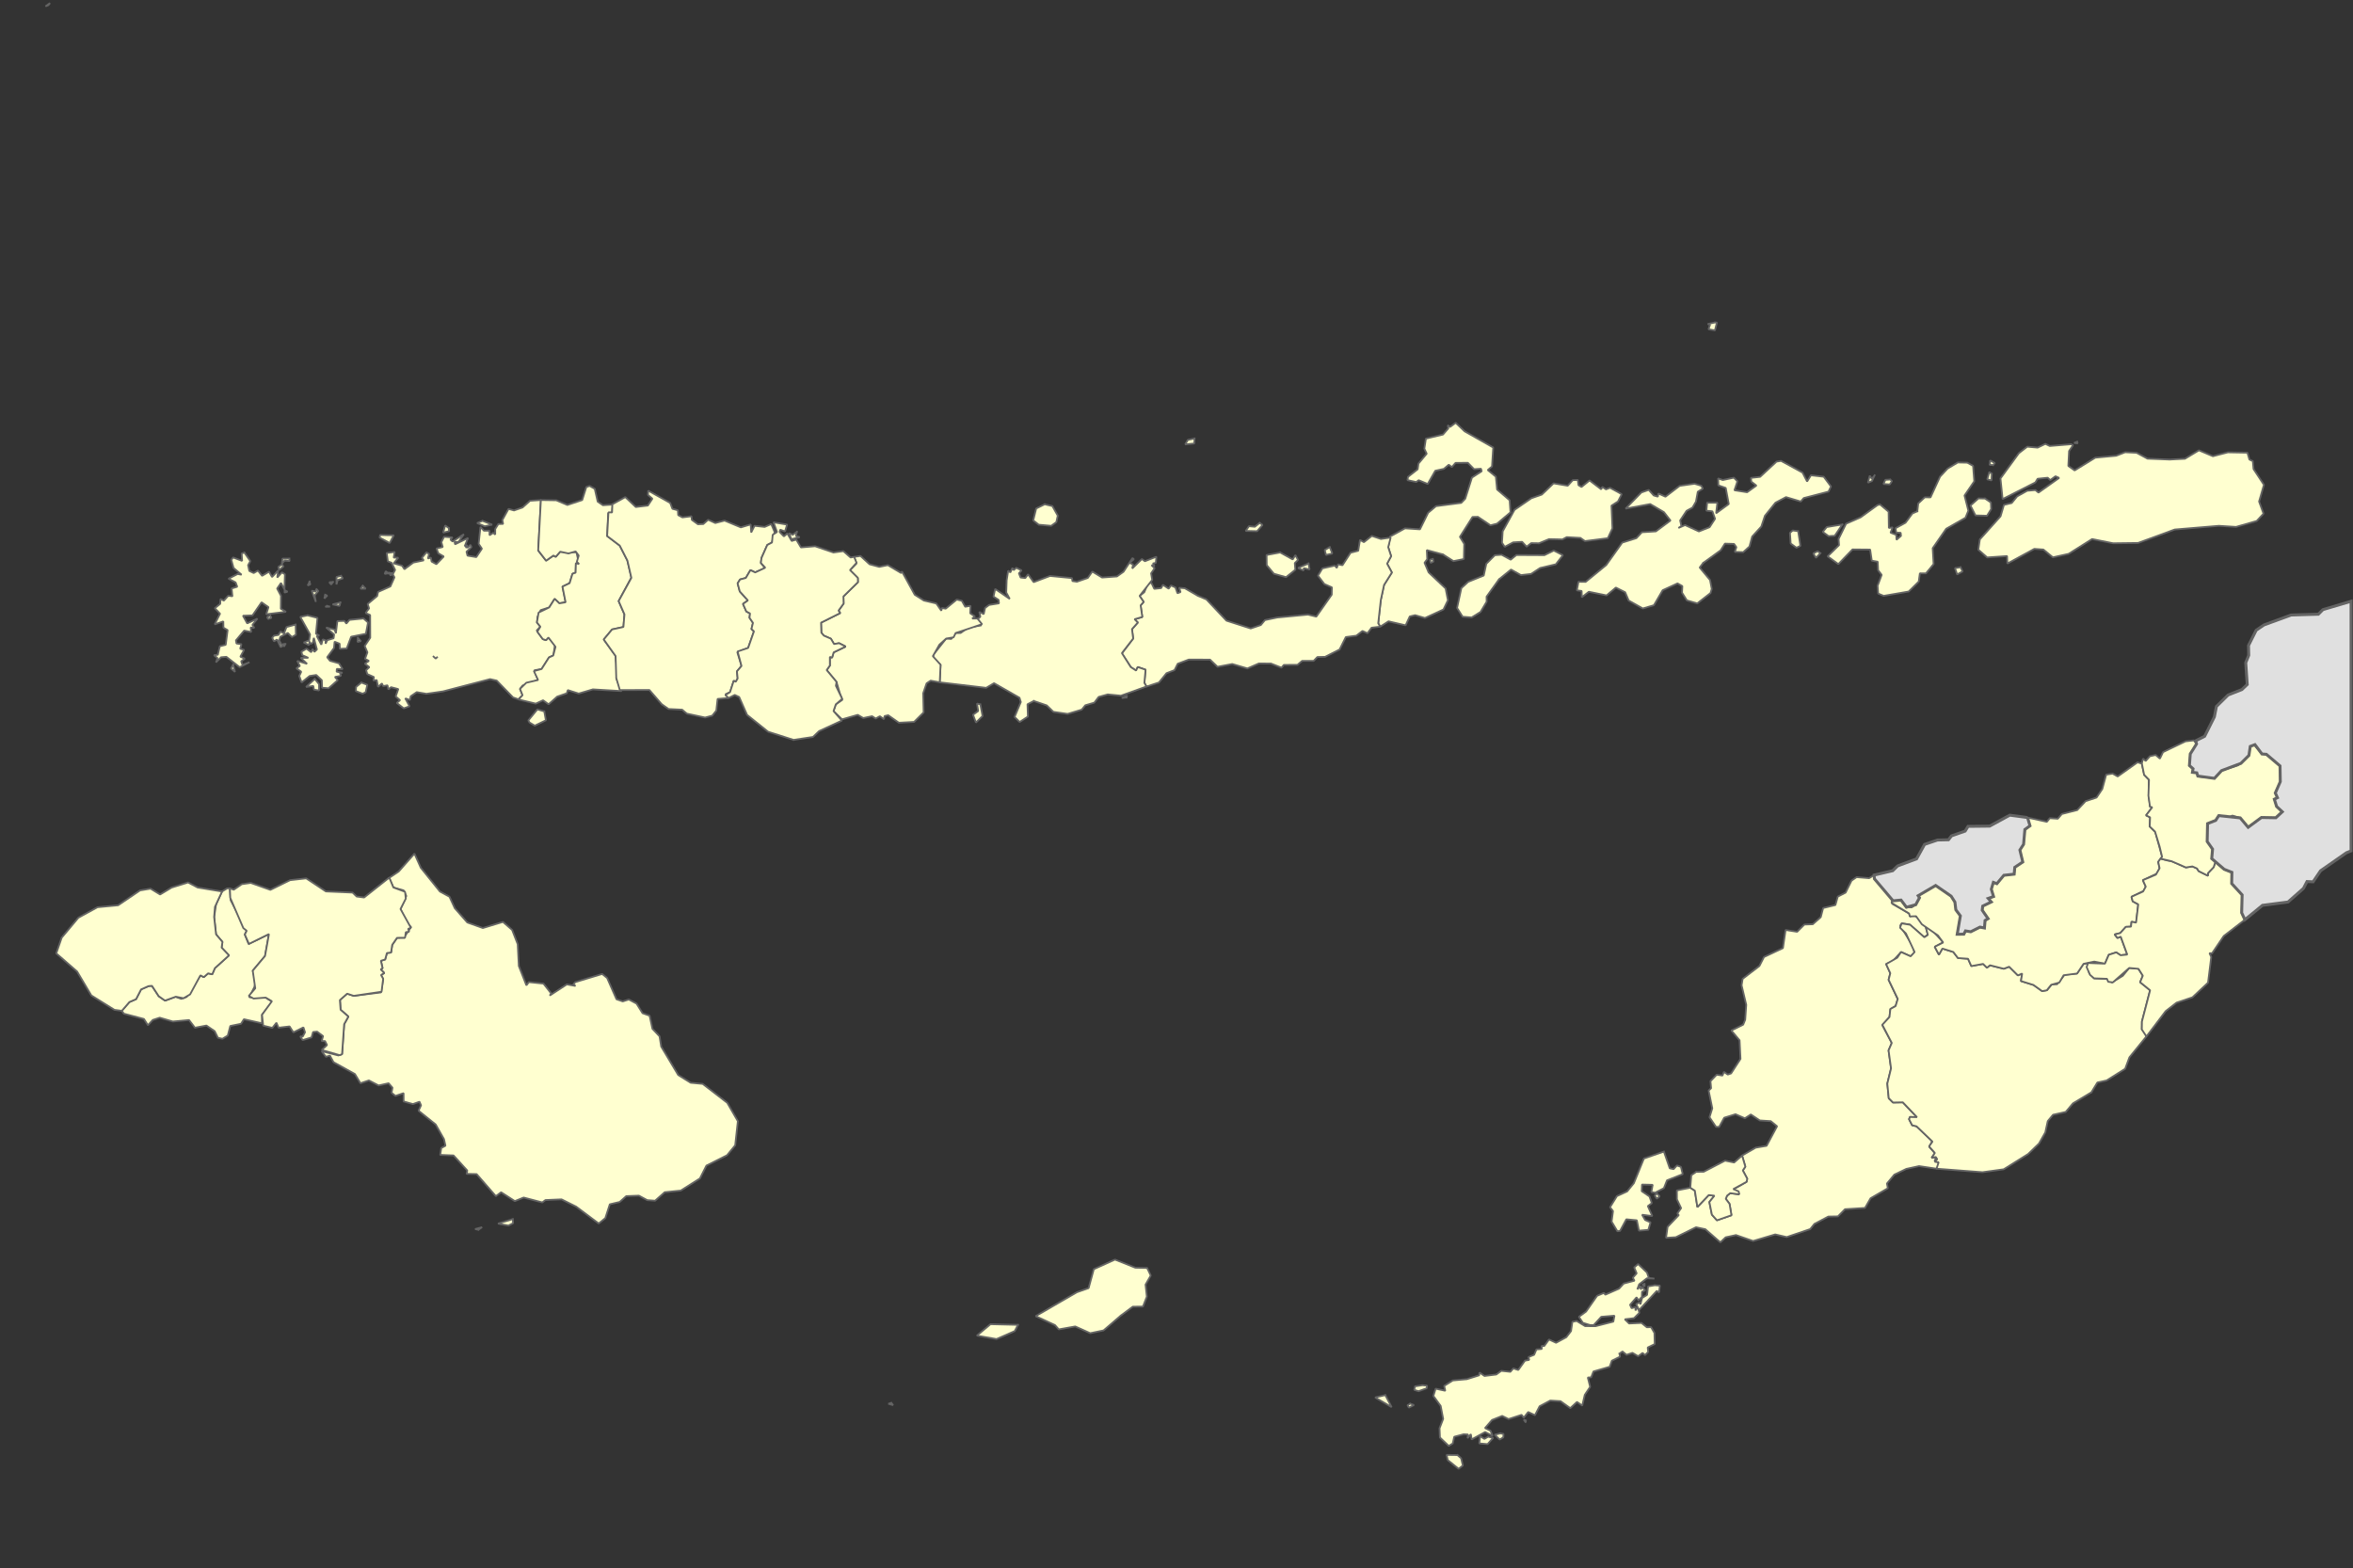 <?xml version="1.0" encoding="utf-8"?>
<svg viewBox="0 0 1134.357 756.152" width="1134.357px" height="756.152px" xmlns="http://www.w3.org/2000/svg">
  <rect x="0" y="0" width="1134.357" height="756.152" fill="#333333" stroke="none"/>
  <g id="g6134" transform="matrix(1, 0, 0, 1, 0.929, 1.151)">
    <path id="path6168" fill="#F7D3AA" stroke="#646464" stroke-width="0.85" d="M22.471,1.309l-1.465,0.606l2.171-1.581 L22.471,1.309"/>
  </g>
  <path id="path9385" fill="#FFFFD0" stroke="#646464" stroke-width="0.85" stroke-linecap="square" stroke-linejoin="bevel" d=" M1045.927,221.544l7.414-0.374l6.742-4.069l6.734,2.85l7.248-1.88l9.381,0.178l0.967,3.3l1.646,0.759l0.344,3.823l5.006,7.584 l-2.329,8.071l2.137,5.852l-3.27,3.521l-9.984,2.865l-8.256-0.528l-21.317,1.786l-17.648,6.474l-12.009,0.155l-10.154-2.031 l-11.325,7.135l-7.576,1.676l-4.587-3.76l-4.367-0.313l-13.001,7.074l-0.129-3.612l-9.604,0.66l-4.254-3.733l0.731-4.96l9.981-11.14 l1.623-5.485l3.76-0.91l2.624-3.216l4.848-2.699l3.93-0.34l1.51,1.223l9.962-7.085l-1.778-0.797l-2.51,1.854l-1.234-1.136 l-4.866,0.498l-1.099,1.771l-15.783,8.021l-1.034-9.947l8.886-12.182l4.021-3.126l5.014,0.445l3.737-1.808l2.106,1.026l10.377-0.849 l0.838,0.476l-1.906,2.827l-0.358,7.165l3.047,2.159l9.966-6.146l10.057-0.925l4.326-1.695l5.508,0.261l5.262,2.843 L1045.927,221.544" class="Kab06 _data0">
    <title>Alor</title>
  </path>
  <path id="path9387" fill="#FFFFD0" stroke="#646464" stroke-width="0.85" stroke-linecap="square" stroke-linejoin="bevel" d=" M960.201,228.376l-0.113,3.239l-2.072-0.532l1.012-3.511L960.201,228.376" class="Kab06 _data0">
    <title>Alor</title>
  </path>
  <path id="path9389" fill="#FFFFD0" stroke="#646464" stroke-width="0.85" stroke-linecap="square" stroke-linejoin="bevel" d=" M956.955,240.354l2.823,1.902l0.14,3.19l-1.985,3.201l-5.575-0.162l-2.413-4.772l3.862-3.442L956.955,240.354" class="Kab06 _data0">
    <title>Alor</title>
  </path>
  <path id="path9391" fill="#FFFFD0" stroke="#646464" stroke-width="0.85" stroke-linecap="square" stroke-linejoin="bevel" d=" M960.85,224.213l-1.668-0.091l0.256-2.163l2.27,1.283L960.85,224.213" class="Kab06 _data0">
    <title>Alor</title>
  </path>
  <path id="path9393" fill="#FFFFD0" stroke="#646464" stroke-width="0.85" stroke-linecap="square" stroke-linejoin="bevel" d=" M924.331,246.492l0.431-3.774l3.152-2.956l2.774,0.016l4.591-9.981l3.627-3.885l4.938-2.952l4.556,0.095l2.806,1.525l0.565,7.448 l-4.699,6.866l1.857,7.301l-1.4,3.413l-9.295,5.311l-6.504,9.374l0.445,7.651l-3.691,4.485l-2.93-0.026L925,280.385l-4.84,4.794 l-12.076,2.088l-2.635-1.114l-0.283-3.74l1.978-5.259l-1.725-2.254l-0.186-4.096l-2.865-0.502l-0.785-5.35l-8.505-0.075 l-6.837,7.078l-5.171-3.745l5.508-5.405l-0.212-2.971l3.605-7.347l7.048-3.103l8.074-5.852l1.23-0.328l4.153,3.495l0.128,7.837 l1.816-0.298l-1.005,2.562l2.745,1.05l0.124,2.375l2.171-1.873l-0.162-1.514l-2.141-0.012l-0.317-2.186l4.787-2.627l3.348-4.488 L924.331,246.492" class="Kab06 _data0">
    <title>Alor</title>
  </path>
  <path id="path9395" fill="#FFFFD0" stroke="#646464" stroke-width="0.85" stroke-linecap="square" stroke-linejoin="bevel" d=" M945.154,273.45l0.993,2.042l-2.616,1.449l-1.064-3.023L945.154,273.45" class="Kab06 _data0">
    <title>Alor</title>
  </path>
  <path id="path9397" fill="#FFFFD0" stroke="#646464" stroke-width="0.85" stroke-linecap="square" stroke-linejoin="bevel" d=" M903.716,229.173l-1.257,2.733l-1.951,0.819l0.883-3.364l1.02,1.487L903.716,229.173" class="Kab06 _data0">
    <title>Alor</title>
  </path>
  <path id="path9399" fill="#FFFFD0" stroke="#646464" stroke-width="0.85" stroke-linecap="square" stroke-linejoin="bevel" d=" M911.202,231.174l0.895,0.77l-1.068,1.598l-3.039-0.212l0.918-2.004L911.202,231.174" class="Kab06 _data0">
    <title>Alor</title>
  </path>
  <path id="path9401" fill="#FFFFD0" stroke="#646464" stroke-width="0.85" stroke-linecap="square" stroke-linejoin="bevel" d=" M888.193,252.849l-3.703,5.459l-2.975,0.15l-2.771-2.034l1.903-2.337L888.193,252.849" class="Kab06 _data0">
    <title>Alor</title>
  </path>
  <path id="path9403" fill="#FFFFD0" stroke="#646464" stroke-width="0.85" stroke-linecap="square" stroke-linejoin="bevel" d=" M866.861,256.07l1.094,7.07l-1.883,0.936l-2.802-2.042l-0.347-5.119l1.324-1.182L866.861,256.07" class="Kab06 _data0">
    <title>Alor</title>
  </path>
  <path id="path9405" fill="#FFFFD0" stroke="#646464" stroke-width="0.85" stroke-linecap="square" stroke-linejoin="bevel" d=" M877.6,266.696l-2.114,2.228l-1.302-2.103l2.054-1.088L877.6,266.696" class="Kab06 _data0">
    <title>Alor</title>
  </path>
  <path id="path9407" fill="#FFFFD0" stroke="#646464" stroke-width="0.85" stroke-linecap="square" stroke-linejoin="bevel" d=" M1001.375,212.932l0.234,0.838l-1.725-0.219L1001.375,212.932" class="Kab06 _data0">
    <title>Alor</title>
  </path>
  <path id="path9409" fill="#FFFFD0" stroke="#646464" stroke-width="0.85" stroke-linecap="square" stroke-linejoin="bevel" d=" M741.95,261.906l-3.787-0.068l-2.189,1.729l-2.178-2.353l-4.341,0.261l-4.028,2.155l-1.333-1.974l0.34-5.497l5.704-10.362 l8.132-5.595l5.028-1.767l5.662-5.409l6.821,1.147l2.45-2.691l2.408-0.109l0.34,2.54l1.442,0.868l3.892-3.159l5.603,4.266 l0.551-1.14l1.778,1.178l1.959-0.755l5.613,3.084l-1.797,3.507l-3.141,2.023l0.461,10.921l-2.239,4.764l-11.019,1.397l-2.193-1.552 l-6.588-0.362l-2.064,1.103l-6.479-0.14L741.95,261.906" class="Kab07 _data3">
    <title>Flores Timur</title>
  </path>
  <path id="path9411" fill="#FFFFD0" stroke="#646464" stroke-width="0.85" stroke-linecap="square" stroke-linejoin="bevel" d=" M722.675,279.274l-6.014,8.369l0.038,2.442l-2.956,4.935l-4.259,2.649l-4.363-0.347l-2.688-4.232l2.08-9.562l3.266-3.009l7.52-3.054 l1.228-5.655l4.13-4.145l3.234-0.22l4.409,2.383l2.733-2.25l13.522,0.071l4.503-2.216l4.398,2.224l-3.394,4.387l-7.573,1.781 l-4.387,2.885l-4.873,0.547l-4.775-2.673L722.675,279.274" class="Kab07 _data3">
    <title>Flores Timur</title>
  </path>
  <path id="path9413" fill="#FFFFD0" stroke="#646464" stroke-width="0.85" stroke-linecap="square" stroke-linejoin="bevel" d=" M695.653,267.304l-7.796-2.092l0.204,4.367l-1.31,1.718l1.975,4.662l8.184,7.743l1.103,5.685l-2.118,4.436l-8.938,4.115 l-4.745-1.363l-2.575,0.615l-1.997,4.277l-8.252-1.925l-3.975,2.57l-0.985-1.623l1.238-11.189l1.574-7.319l3.767-5.979l-2.299-4.277 l1.933-3.605l-1.4-4.341l0.975-5.142l7.138-3.926l7.195,0.483l3.953-7.98l3.782-3.201l12.163-1.566l1.944-2.017l3.228-10.188 l4.696-3.054l-0.344-1.22l-3.311,0.23l-3.017-3.084l-5.935,0.045l-1.781,2.023l-1.48-1.14l-2.352,1.993l-4.152,0.906l-3.646,6.379 l-4.356-1.808l-1.155,0.876l-4.247-0.91l0.242-1.574l4.662-3.654l0.407-2.767l3.952-4.753l-1.136-2.42l0.751-4.854l8.233-1.959 l2.567-2.964l-0.25-1.525l1.11,0.819l2.714-1.993l4.266,4.085l13.824,7.833l-0.585,9.124l-2.054,1.729l3.903,3.213l0.578,6.169 l6.073,5.187l0.39,5.824l-6.475,5.459l-3.152,0.801l-6.059-4.089l-2.604,0.057l-6.078,9.593l2.072,3.401l-0.166,7.293l-5.024,1.004 L695.653,267.304" class="Kab07 _data3">
    <title>Flores Timur</title>
  </path>
  <path id="path9415" fill="#FFFFD0" stroke="#646464" stroke-width="0.85" stroke-linecap="square" stroke-linejoin="bevel" d=" M690.76,269.47l0.279,1.265l-1.344,0.612l-0.302-1.495L690.76,269.47" class="Kab07 _data3">
    <title>Flores Timur</title>
  </path>
  <path id="path9417" fill="#FFFFD0" stroke="#646464" stroke-width="0.85" stroke-linecap="square" stroke-linejoin="bevel" d=" M903.512,421.876l0.192,1.902l8.543,9.773v2.189l8.116,4.647l0.377,1.431l1.778-0.699l1.888,1.155l3.944,4.466l1.031,3.79 l-1.703,1.317l-7.062-6.146l-3.806-0.543l-0.755,1.091l6.368,10.249l0.506,3.05l-1.831,1.499l-4.608-2.092l-4.277,4.704 l-2.934,1.083l2.017,4.451l-0.819,3.156l4.413,9.339l-1.035,3.337l-2.518,1.408l-0.438,3.877l-3.462,3.899l4.567,8.592l-1.544,3.602 l1.197,8.656l-1.801,7.339l0.725,7.149l2.008,1.975l4.734-0.095l6.837,7.157l-3.398-0.094l-0.426,1.076l1.483,2.91L923.95,543 l7.572,7.188l-1.487,2.673l2.756,3.092l-1.597,2.197l2.208-0.249l-0.766,1.88l1.906,0.396l0.23,2.08l-1.193,1.182l-8.422-1.258 l-6.131,1.341l-5.783,2.771l-3.556,4.273l0.419,2.284l-8.316,4.832l-2.681,4.665l-9.645,0.612l-3.409,3.458l-4.64,0.09l-6.727,3.557 l-1.982,2.473l-11.344,3.857l-5.557-1.279l-10.649,3.167l-8.26-2.854l-4.972,1.075l-2.556,2.432l-7.244-6.323l-4.488-0.951 l-9.762,4.816l-4.7,0.287l0.743-5.277l5.395-5.674l-0.668-0.797l1.805-2.574l-2.031-4.273l-0.019-4.266l6.474-1.303l2.193,1.412 l1.22,7.912l5.474-5.783l2.74,0.306l-2.435,3.043l1.216,6.085l2.435,2.737l6.999-2.435l-0.914-5.474l-1.826-2.436l0.611-1.521 l1.521-1.219l4.383,0.57l-2.699-2.458l6.225-3.586l0.306-1.521l-2.129-3.956l1.216-1.827l-1.566-5.364l6.545-3.79l5.271-0.892 l5.055-9.43l-3.027-2.465l-5.297-0.344l-4.33-2.876l-2.861,1.842l-4.522-1.967l-5.451,1.688l-2.431,4.417h-1.525l-3.133-4.64 l1.34-4.308l-1.755-8.554l1.181-1.133l-0.302-3.412l2.986-3.115l2.809,0.427l0.684-1.774l1.856,1.291l1.608-0.559l4.534-7.002 l-0.438-8.958l-3.967-4.723l5.696-2.828l0.978-2.389l0.494-7.173l-2.234-9.415l0.498-3.096l8.079-6.19l2.22-4.342l9.135-4.288 l1.272-8.751l5.568,0.88l3.507-3.495l4.039-0.147l3.844-3.428l1.147-4.387l5.911-1.431l1.144-4.062l3.775-1.93l2.851-5.779 l2.438-1.695l6.062,0.506L903.512,421.876" class="Kab01 _data4">
    <title>Kupang</title>
  </path>
  <path id="path9419" fill="#FFFFD0" stroke="#646464" stroke-width="0.85" stroke-linecap="square" stroke-linejoin="bevel" d=" M802.149,555.178l2.809,8.074l1.869,0.382l1.608-1.774l1.925,0.694l0.864,3.507l-7.58,2.986l-1.498,3.764l-4.184,2.189l-1.868-0.279 l0.646-3.519l-5.149-0.128l-0.132,3.197l3.752,2.556l1.118,3.201l-1.914,1.435l2.147,4.802l-4.922-0.642l1.449,2.525l2.624,1.159 l-1.076,3.62l-4.496,0.37l-1.046-5.002l-5.059-0.479l-3.023,5.591l-1.295,0.17l-2.767-4.632l0.672-5.082L776.181,582l3.329-5.364 l4.908-2.228l3.238-3.971l4.862-11.914L802.149,555.178" class="Kab01 _data4">
    <title>Kupang</title>
  </path>
  <path id="path9421" fill="#FFFFD0" stroke="#646464" stroke-width="0.85" stroke-linecap="square" stroke-linejoin="bevel" d=" M798.763,575.363l1.352,1.382l-1.37,1.174l-0.997-1.574L798.763,575.363" class="Kab01 _data4">
    <title>Kupang</title>
  </path>
  <path fill="#FFFFD0" stroke="#646464" stroke-width="0.85" stroke-linecap="square" stroke-linejoin="bevel" d=" M277.916,266.285l1.253,5.651l-1.536-0.438l-0.136,4.595l-1.499,0.51l-1.39,4.545l-3.442,1.657l1.525,7.527l-3.024,0.528 l-2.291-2.159l-2.586,4.122l-4.148,1.329l-1.487,3.22l-0.283,2.741l1.653,2.016l-1.778,1.823l2.907,4.142l1.581,0.536l1.155-1.284 l3.168,3.439l-0.774,5.119l-2.114,1.045l-3.571,5.587l-3.521,0.627l1.831,4.662l-7.479,2.685l-1.23,1.653l1.219,2.997l-1.997,1.963 l-2.566-0.88l-7.894-8.131l-3.201-0.714l-22.639,5.919l-8.049,1.163l-4.669-0.804l-2.907,2l-0.381,1.79l-2.242-0.789l2.072,3.828 l-2.786,0.992l-3.375-2.608l1.578-1.344l-2.088-1.763l1.238-3.59l-3.492-0.906l-1.265,1.079l-0.441-1.989l-2.08,0.4l-0.611-1.291 l-1.854,1.649l-0.653-3.28l-1.593,0.208l0.237-1.673l-3.174-1.415l-0.582-1.861l1.544-1.477l-2.137-1.664l1.94-1.378l-1.854-0.971 l1.137-3.133l-1.311-3.058l2.673-3.976l-0.045-10.963l-2.193-0.978l1.672-2.231l-0.672-2.095l4.579-3.835l0.435-1.979l5.945-2.657 l1.948-4.376l-0.785-1.483l1.113-2.117l-1.706-3.436l-1.801-0.691l-0.559-4.005l3.847-0.494l-0.468,2.718l2.216,0.015l-2.216,2.729 l4.035,1.144l1.136,1.703l4.312-3.217l4.979-1.049l-0.861-1.22l2.175-2.653l1.257,0.763l-0.528,2.216l1.412-0.461l0.351,1.925 l2.307,1.262l3.567-3.707l-2.635-1.544l-0.857-2.303l3.005-0.718l-0.683-2.344l1.321-2.602l4.062,0.328l-1.02,1.009l1.046,0.958 l5.437-3.518l-2.552,3.714l-1.899,0.046l0.212,1.087l6.251-3.02l-1.593,3.934l1.295-0.461l-0.846,1.008l1.079,0.099l1.242-1.288 l0.468,1.084l-2.382,2.242l0.491,1.892l4.235,0.687l2.703-4.058l-1.566-2.333l0.86-8.173l1.695,1.85l2.665-0.012l0.045,2.197 l1.778-1.17l0.936,0.846l0.016-2.711l1.518-2.397l2.284-0.037l-0.363-1.876l2.968-5.364l2.643,0.747l4.096-1.412l3.628-3.254 l5.229-0.351l-1.291,24.307l3.812,4.927l3.525-2.488l1.11,0.627l2.144-2.465L277.916,266.285 M209.018,316.552l1.03,0.944 l0.943-0.88l-0.943,0.88L209.018,316.552" class="Kab16 _data9">
    <title>Manggarai Barat</title>
  </path>
  <path id="path9427" fill="#FFFFD0" stroke="#646464" stroke-width="0.85" stroke-linecap="square" stroke-linejoin="bevel" d=" M151.724,327.327l2.092,2.503l0.012,3.046l-2.466-0.37l-0.32-1.815l-3.496,0.524L151.724,327.327" class="Kab16 _data9">
    <title>Manggarai Barat</title>
  </path>
  <path id="path9429" fill="#FFFFD0" stroke="#646464" stroke-width="0.85" stroke-linecap="square" stroke-linejoin="bevel" d=" M137.568,310.468l-0.573,1.23l-0.688-1.14L137.568,310.468" class="Kab16 _data9">
    <title>Manggarai Barat</title>
  </path>
  <path id="path9431" fill="#FFFFD0" stroke="#646464" stroke-width="0.85" stroke-linecap="square" stroke-linejoin="bevel" d=" M148.256,296.674l4.806,1.216l-0.74,7.621l1.582,0.896l-1.186,0.257l2.197,4.133l0.672-2.54l1.325,0.4l0.067,1.634l0.819-1.676 l3.031-0.895l0.238-1.831l-3.812-3.371l4.076,1.057l0.593,1.748l0.714-5.889l3.401-0.102l0.925,1.302l1.521-1.789l6.779-0.664 l2.152,1.925l-1.027,5.429l-7.108,1.435l-2.144,5.681l-3.304,0.144l-0.105-2.465l-2.428-0.959l-0.268,3.024l-3.322,4.462 l1.363,1.721l4.367,1.228l1.733,2.793l-2.786-0.12l-0.113,1.358l2.88,0.502l-1.275,0.076l0.472,1.4l-2.884,0.559l1.336,1.566 l-4.436,3.881l-3.106-0.265l-0.11-3.598l-2.688-2.544l-3.189,0.476l-3.889,3.114l-1.109-3.114l0.943-2.054l-2.321-1.615l1.664-1.163 l-1.279-2.438l4.741,1.419l-3.05-2.884l3.658-0.022l-2.896-1.28l-0.446-1.657l2.473-1.476l2.258,1.722l0.619-1.491l0.955,1.299 l1.186-1.141l-1.483-5.572l-0.453,2.28l-1.05,0.601l-0.589-1.137l-0.257,1.707l-2.525-1.228l2.616-1.026l0.438-2.881l-4.715-8.444 L148.256,296.674" class="Kab16 _data9">
    <title>Manggarai Barat</title>
  </path>
  <path id="path9433" fill="#FFFFD0" stroke="#646464" stroke-width="0.85" stroke-linecap="square" stroke-linejoin="bevel" d=" M130.275,296.76l0.562,1.095l-1.562,0.593l-0.483-0.959L130.275,296.76" class="Kab16 _data9">
    <title>Manggarai Barat</title>
  </path>
  <path id="path9435" fill="#FFFFD0" stroke="#646464" stroke-width="0.85" stroke-linecap="square" stroke-linejoin="bevel" d=" M164.103,290.445l-0.427,1.684l-3.314-0.755L164.103,290.445" class="Kab16 _data9">
    <title>Manggarai Barat</title>
  </path>
  <path id="path9437" fill="#FFFFD0" stroke="#646464" stroke-width="0.85" stroke-linecap="square" stroke-linejoin="bevel" d=" M157.677,292.133l1.401,0.339l-2.262,0.064L157.677,292.133" class="Kab16 _data9">
    <title>Manggarai Barat</title>
  </path>
  <path id="path9439" fill="#FFFFD0" stroke="#646464" stroke-width="0.85" stroke-linecap="square" stroke-linejoin="bevel" d=" M156.746,286.726l1.008,0.431l-1.396,1.393L156.746,286.726" class="Kab16 _data9">
    <title>Manggarai Barat</title>
  </path>
  <path id="path9441" fill="#FFFFD0" stroke="#646464" stroke-width="0.85" stroke-linecap="square" stroke-linejoin="bevel" d=" M174.877,282.388l1.42,1.435l-2.469,0.016L174.877,282.388" class="Kab16 _data9">
    <title>Manggarai Barat</title>
  </path>
  <path id="path9443" fill="#FFFFD0" stroke="#646464" stroke-width="0.85" stroke-linecap="square" stroke-linejoin="bevel" d=" M152.582,284.08l0.88,0.846l-1.794,2.103l0.604,3.141l-1.975-5.417l1.767,0.479L152.582,284.08" class="Kab16 _data9">
    <title>Manggarai Barat</title>
  </path>
  <path id="path9445" fill="#FFFFD0" stroke="#646464" stroke-width="0.85" stroke-linecap="square" stroke-linejoin="bevel" d=" M137.286,284.579l1.336,0.672l-1.453,0.445L137.286,284.579" class="Kab16 _data9">
    <title>Manggarai Barat</title>
  </path>
  <path id="path9447" fill="#FFFFD0" stroke="#646464" stroke-width="0.85" stroke-linecap="square" stroke-linejoin="bevel" d=" M149.233,280.392l0.352,1.381l-1.238,0.491L149.233,280.392" class="Kab16 _data9">
    <title>Manggarai Barat</title>
  </path>
  <path id="path9449" fill="#FFFFD0" stroke="#646464" stroke-width="0.85" stroke-linecap="square" stroke-linejoin="bevel" d=" M187.157,276.402l-1.718,0.279l0.555-1.299L187.157,276.402" class="Kab16 _data9">
    <title>Manggarai Barat</title>
  </path>
  <path id="path9451" fill="#FFFFD0" stroke="#646464" stroke-width="0.85" stroke-linecap="square" stroke-linejoin="bevel" d=" M160.52,280.562l-0.86,1.245l-0.914-1.087L160.52,280.562" class="Kab16 _data9">
    <title>Manggarai Barat</title>
  </path>
  <path id="path9453" fill="#FFFFD0" stroke="#646464" stroke-width="0.85" stroke-linecap="square" stroke-linejoin="bevel" d=" M187.455,276.137l1.737,0.219l-0.771,1.106L187.455,276.137" class="Kab16 _data9">
    <title>Manggarai Barat</title>
  </path>
  <path id="path9455" fill="#FFFFD0" stroke="#646464" stroke-width="0.85" stroke-linecap="square" stroke-linejoin="bevel" d=" M139.512,269.294l0.091,1.182l-2.416-0.196l-1.306,1.419l0.324-2.386L139.512,269.294" class="Kab16 _data9">
    <title>Manggarai Barat</title>
  </path>
  <path id="path9457" fill="#FFFFD0" stroke="#646464" stroke-width="0.85" stroke-linecap="square" stroke-linejoin="bevel" d=" M135.965,272.106l0.679,1.022l-2.151,1.661l-0.283-1.499L135.965,272.106" class="Kab16 _data9">
    <title>Manggarai Barat</title>
  </path>
  <path id="path9459" fill="#FFFFD0" stroke="#646464" stroke-width="0.85" stroke-linecap="square" stroke-linejoin="bevel" d=" M117.81,266.383l2.865,4.153l-1.072,1.937l0.581,2.778l2.122,1.015l2.05-1.188l1.997,2.529l3.341-1.982l1.457,2.552l2.96-3.147 l-0.453,3.408l2.25-2.487l1.457,0.891l-0.234,7.327l-1.676-3.114l-1.857,2.691l1.854,3.511l-0.068,6.229l2.507,1.465l-9.539,1.178 l1.079-3.424l-3.337-2.34l-4.367,6.315l-4.595,0.162l2.035,3.681l4.934-2.295l-2.408,3.023l0.905,1.499l-1.732-0.275l0.238,2.212 l-3.383-0.684l-3.982,4.727l0.275,1.503l2.39,0.328l-0.607,2.2l1.887,0.548l-1.804,3.276l2.144,0.944l-1.74,1.291l0.619,1.763 l3.375-1.329l-4.727,2.394l-6.417-4.994l-2.571,0.215l-2.442,2.469l0.722-2.091l-1.71-1.39l1.88-0.192l0.966-4.104l2.839-0.694 l0.918-7.09l-2.021-1.185l-0.049-3.017l-4.175,1.438l2.597-5.146l-2.529-2.646l2.624-2.114l0.121-2.317l1.627,0.77l2.091-2.34 l2.043,0.237l-0.4-3.752l2.714-0.835l-0.793-2.099l-3.408-1.774l4.379-2.276l1.91,0.348l-3.862-3.258l-1.079-3.915l0.846-1.147 l4.356,1.661l-0.212-3.571L117.81,266.383" class="Kab16 _data9">
    <title>Manggarai Barat</title>
  </path>
  <path id="path9461" fill="#FFFFD0" stroke="#646464" stroke-width="0.85" stroke-linecap="square" stroke-linejoin="bevel" d=" M232.6,251.091l4.67,1.846l-3.571,0.771l-3.692-1.54L232.6,251.091" class="Kab16 _data9">
    <title>Manggarai Barat</title>
  </path>
  <path id="path9463" fill="#FFFFD0" stroke="#646464" stroke-width="0.85" stroke-linecap="square" stroke-linejoin="bevel" d=" M216.353,254.571l0.173,1.518l-2.898,0.698l0.992-3.47L216.353,254.571" class="Kab16 _data9">
    <title>Manggarai Barat</title>
  </path>
  <path id="path9465" fill="#FFFFD0" stroke="#646464" stroke-width="0.85" stroke-linecap="square" stroke-linejoin="bevel" d=" M186.469,258.01l3.356,0.057l-1.967,3.723l-4.84-2.624l0.238-1.253L186.469,258.01" class="Kab16 _data9">
    <title>Manggarai Barat</title>
  </path>
  <path id="path9467" fill="#FFFFD0" stroke="#646464" stroke-width="0.85" stroke-linecap="square" stroke-linejoin="bevel" d=" M142.517,301.109l0.136,4.893l-1.937,1.117l-1.971-1.985l-3.608,1.868l-0.555,1.786l1.611,2.722l-0.943,0.434l-1.665-3.631 l-1.479,0.86l-0.91-1.665l0.914-1.049l2.186-0.352l0.868-1.623l1.756,0.914l1.2-3.115L142.517,301.109" class="Kab16 _data9">
    <title>Manggarai Barat</title>
  </path>
  <path id="path9469" fill="#FFFFD0" stroke="#646464" stroke-width="0.85" stroke-linecap="square" stroke-linejoin="bevel" d=" M164.413,277.617l0.864,1.242l-2.469,0.774l-0.597,2.137l0.03-3.609L164.413,277.617" class="Kab16 _data9">
    <title>Manggarai Barat</title>
  </path>
  <path id="path9471" fill="#FFFFD0" stroke="#646464" stroke-width="0.85" stroke-linecap="square" stroke-linejoin="bevel" d=" M172.533,307.508l1.445,1.59l-1.608,0.396L172.533,307.508" class="Kab16 _data9">
    <title>Manggarai Barat</title>
  </path>
  <path id="path9473" fill="#FFFFD0" stroke="#646464" stroke-width="0.85" stroke-linecap="square" stroke-linejoin="bevel" d=" M112.397,320.445l0.891,3.484l-1.926-1.646L112.397,320.445" class="Kab16 _data9">
    <title>Manggarai Barat</title>
  </path>
  <path id="path9475" fill="#FFFFD0" stroke="#646464" stroke-width="0.85" stroke-linecap="square" stroke-linejoin="bevel" d=" M174.22,329.067l2.854,1.095l-0.808,3.598l-1.483,0.668l-3.235-1.253l0.124-2.009L174.22,329.067" class="Kab16 _data9">
    <title>Manggarai Barat</title>
  </path>
  <path id="path9477" fill="#FFFFD0" stroke="#646464" stroke-width="0.85" stroke-linecap="square" stroke-linejoin="bevel" d=" M780.715,652.581l0.283,1.473l-3.952,1.959l-1.022,2.902l-7.841,2.276L767.084,664l-1.619,0.106l1.128,4.503l-2.59,3.854 l-1.215,5.176l-2.537-1.76l-3.243,2.998l-4.703-3.371l-4.949-0.295l-5.138,2.756l-2.22,4.314l-3.27-1.547l-2.147,2.74l-1.038-1.382 l-6.289,2.046l-3.065-1.521l-4.903,1.964l-3.379,3.896l2.653,1.299l1.027,2.502l-3.624-1.895l-6.505,3.571l-0.381-2.537 l-1.574,1.926l0.196-1.778l-2.11-0.105l-4.515,1.208l-0.718,3.224l-1.937,1.182l-4.25-4.055l-0.186-4.446l1.752-4.53l-1.2-6.248 l-3.515-4.806l1.079-3.511l4.651,1.016l-0.528-2.348l4.141-2.631l6.811-0.612l5.919-1.864l0.166-1.348l2.39,1.661l5.7-0.699 l2.397-1.767l4.401,0.473l1.404-1.654l2.4,0.767l3.217-4.5l2.046-0.366l-0.374-1.348l2.745-1.105l1.109-2.602l2.582-0.219 l-0.079-1.453l1.295,0.008l2.272-3.118l3.397,1.585l4.935-2.691l2.279-2.948l0.649-4.462l2.058-0.412l4.096,2.484l5.024,0.019 l8.562-2.182l0.539-2.865l-6.356,0.528l-3.65,4.01l-1.726-0.027l-3.503-1.079l-1.906-2.892l3.458-2.529l5.318-7.606l3.349-1.408 l0.593,0.88l6.663-2.926l2.212-2.446l5.194-1.378l-0.789-1.42l1.85-2.137l-1.178-2.838l1.876-1.635l4.285,4.104l0.902,2.615 l2.699,0.299l-3.65-0.136l-3.734,2.888l-0.879,2.374l1.684-1.506l-0.034,1.642l0.649-1.166l1.502,1.566l-1.544,0.706l-0.079,2.465 l-1.604,1.661l-0.939-1.465l-3.134,3.605l0.732,1.635l1.899-0.499l-0.026,1.578l1.151-1.585l0.731,2.74l-2.57,2.574l-4.443,0.544 l2.065,2.031l5.964-0.279l2.598,2.095l2.031-0.068l1.615,2.79l0.147,5.376l-3.379,1.661l0.234,2.106l-1.537,1.548l-1.166-1.035 l-2.148,1.582l-2.736-1.631l-2.854,0.955l-1.963-1.623L780.715,652.581" class="Kab15 _data13">
    <title>Rote Ndao</title>
  </path>
  <path id="path9479" fill="#FFFFD0" stroke="#646464" stroke-width="0.85" stroke-linecap="square" stroke-linejoin="bevel" d=" M735.578,684.839l-0.03,0.939l-0.975-1.374L735.578,684.839" class="Kab15 _data13">
    <title>Rote Ndao</title>
  </path>
  <path id="path9481" fill="#FFFFD0" stroke="#646464" stroke-width="0.85" stroke-linecap="square" stroke-linejoin="bevel" d=" M717.408,692.645l2.405,0.551l-2.673,3.031l-4.006-0.358l0.4-3.462l2.092,1.279L717.408,692.645" class="Kab15 _data13">
    <title>Rote Ndao</title>
  </path>
  <path id="path9483" fill="#FFFFD0" stroke="#646464" stroke-width="0.85" stroke-linecap="square" stroke-linejoin="bevel" d=" M667.831,672.577l3.055,5.81l-7.939-4.666L667.831,672.577" class="Kab15 _data13">
    <title>Rote Ndao</title>
  </path>
  <path id="path9485" fill="#FFFFD0" stroke="#646464" stroke-width="0.85" stroke-linecap="square" stroke-linejoin="bevel" d=" M679.858,676.719l1.812,0.66l-2.45,1.238l-0.688-1.125L679.858,676.719" class="Kab15 _data13">
    <title>Rote Ndao</title>
  </path>
  <path id="path9487" fill="#FFFFD0" stroke="#646464" stroke-width="0.85" stroke-linecap="square" stroke-linejoin="bevel" d=" M723.245,691.044l1.581,0.261l-0.094,1.643l-1.752,1.064l-2.374-2.321L723.245,691.044" class="Kab15 _data13">
    <title>Rote Ndao</title>
  </path>
  <path id="path9489" fill="#FFFFD0" stroke="#646464" stroke-width="0.85" stroke-linecap="square" stroke-linejoin="bevel" d=" M685.774,667.82l2.189,0.204l-0.166,1.261l-3.915,1.424l-2.084-0.631l0.378-1.744L685.774,667.82" class="Kab15 _data13">
    <title>Rote Ndao</title>
  </path>
  <path id="path9491" fill="#FFFFD0" stroke="#646464" stroke-width="0.85" stroke-linecap="square" stroke-linejoin="bevel" d=" M792.795,618.971l0.046,1.288l-1.016-0.937L792.795,618.971" class="Kab15 _data13">
    <title>Rote Ndao</title>
  </path>
  <path id="path9493" fill="#FFFFD0" stroke="#646464" stroke-width="0.85" stroke-linecap="square" stroke-linejoin="bevel" d=" M797.736,619.629l2.484,0.17l-0.389,3.243l-1.117-0.68l-8.509,9.188l-1.431-2.802l1.54-0.856l0.536,0.876l0.818-3.043l2.367-1.453 l0.479-4.081L797.736,619.629" class="Kab15 _data13">
    <title>Rote Ndao</title>
  </path>
  <path id="path9495" fill="#FFFFD0" stroke="#646464" stroke-width="0.85" stroke-linecap="square" stroke-linejoin="bevel" d=" M702.618,701.482l1.767,1.525l0.846,3.525l-2.054,1.59l-5.21-4.206l-0.589-2.499L702.618,701.482" class="Kab15 _data13">
    <title>Rote Ndao</title>
  </path>
  <path id="path9497" fill="#FFFFD0" stroke="#646464" stroke-width="0.85" stroke-linecap="square" stroke-linejoin="bevel" d=" M490.761,638.712l-1.574,3.012l-8.773,3.844l-9.479-1.661l6.569-5.508L490.761,638.712" class="Kab21 _data14">
    <title>Sabu Raijua</title>
  </path>
  <path id="path9499" fill="#FFFFD0" stroke="#646464" stroke-width="0.85" stroke-linecap="square" stroke-linejoin="bevel" d=" M540.353,634.23l-8.335,7.169l-6.429,1.336l-7.215-3.25l-7.949,1.416l-1.805-2.05l-9.34-4.334l19.887-11.528l5.647-1.99l2.503-9.128 l10.212-4.628l9.8,3.922l5.681,0.117l1.76,3.64l-2.515,4.397l0.623,5.791l-1.872,4.783l-4.908,0.061L540.353,634.23" class="Kab21 _data14">
    <title>Sabu Raijua</title>
  </path>
  <path id="path9501" fill="#FFFFD0" stroke="#646464" stroke-width="0.85" stroke-linecap="square" stroke-linejoin="bevel" d=" M429.693,676.341l0.883,1.087l-2.291-0.66L429.693,676.341" class="Kab21 _data14">
    <title>Sabu Raijua</title>
  </path>
  <path id="path9503" fill="#FFFFD0" stroke="#646464" stroke-width="0.85" stroke-linecap="square" stroke-linejoin="bevel" d=" M577.51,287.255l4.085,1.722l9.66,10.249l11.706,3.76l4.874-1.657l1.989-2.4l5.893-1.22l14.836-1.404l4.021,0.978l7.44-10.589 l0.075-3.533l-3.632-1.582l-3.062-4.047l2.122-3.525l5.994-1.329l0.959,1.121l0.562-1.732l2.167,0.431l3.911-6.029l3.681-0.939 l0.856-5.236l1.884,1.095l3.806-3.023l4.386,1.479l4.704-0.702l-1.189,4.655l1.4,4.341l-1.933,3.605l2.299,4.276l-3.768,5.98 l-1.574,7.319l-1.237,11.189l0.985,1.623l-4.202,0.487l-1.951,2.661l-2.424-1.087l-2.948,2.272l-5.077,0.668l-3.013,5.994 l-6.977,3.541l-3.741,0.095l-1.777,1.857l-5.572,0.008l-2.22,1.891l-6.587,0.034l-1.118,1.337l-5.115-2.009l-5.832-0.015l-5.504,2.4 l-7.301-2.151l-7.112,1.352l-3.59-3.458l-10.253-0.03l-5.338,2.02l-1.54,3.073l-3.869,1.49l-3.636,4.47l-5.994,1.956l-1.023-1.744 l0.54-6.402l-3.737-1.261l-0.797,1.71l-2.566-1.673l-4.281-6.64l5.436-7.124l-0.569-4.537l2.827-3.194l-1.582-1.581l3.73-1.08 l-0.809-5.617l1.461-1.669l-1.947-2.884l2.238-1.782l1.726-4.126l1.668-0.498l1.435,2.994l3.33-0.363l0.815-1.577l2.789,1.86 l1.103-1.559l2.155,0.981l0.981,2.774l1.469-0.559l-0.634-2.076l2.684,0.219L577.51,287.255" class="Kab08 _data15">
    <title>Sikka</title>
  </path>
  <path id="path9505" fill="#FFFFD0" stroke="#646464" stroke-width="0.85" stroke-linecap="square" stroke-linejoin="bevel" d=" M575.861,211.4l-0.109,2.408l-4.383,0.441l1.287-2.174L575.861,211.4" class="Kab08 _data15">
    <title>Sikka</title>
  </path>
  <path id="path9507" fill="#FFFFD0" stroke="#646464" stroke-width="0.85" stroke-linecap="square" stroke-linejoin="bevel" d=" M641.07,263.756l1.228,3.096l-3.032,0.709l-0.611-2.404L641.07,263.756" class="Kab08 _data15">
    <title>Sikka</title>
  </path>
  <path id="path9509" fill="#FFFFD0" stroke="#646464" stroke-width="0.85" stroke-linecap="square" stroke-linejoin="bevel" d=" M617.167,266.349l6.04,3.352l1.291-2.084l1.265,2.333l-1.548,1.518l0.249,3.209l-4.469,3.582l-5.848-1.649l-3.474-4.152 l-0.071-4.877L617.167,266.349" class="Kab08 _data15">
    <title>Sikka</title>
  </path>
  <path id="path9511" fill="#FFFFD0" stroke="#646464" stroke-width="0.85" stroke-linecap="square" stroke-linejoin="bevel" d=" M630.837,271.634l0.494,2.922l-2.794-0.648l-0.109,1.154l-2.639-1.234L630.837,271.634" class="Kab08 _data15">
    <title>Sikka</title>
  </path>
  <path id="path9513" fill="#FFFFD0" stroke="#646464" stroke-width="0.85" stroke-linecap="square" stroke-linejoin="bevel" d=" M607.276,252.098l1.386,0.981l-2.646,3.023l-5.481-0.132l1.586-2.291l2.827,0.275L607.276,252.098" class="Kab08 _data15">
    <title>Sikka</title>
  </path>
  <path id="path9515" fill="#FFFFD0" stroke="#646464" stroke-width="0.85" stroke-linecap="square" stroke-linejoin="bevel" d=" M194.699,452.046l3.5-5.142l-1.914-1.371l-3.205-7.293l2.805-6.281l-1.287-2.692l-4.96-1.407l-2.027-4.625l4.594-3.076l7.6-8.634 l3.05,6.821l9.227,11.465l4.609,2.507l2.544,5.526l6.048,6.878l7.493,2.677l9.701-2.937l4.421,3.861l2.677,6.867l0.543,10.532 l3.654,9.305l1.186-1.552l7.056,0.732l3.692,4.723l-0.676,1.027l8.222-5.372l4.19,0.74l-1.038-0.805l0.921-1.038l12.982-3.926 l2.39,1.94l4.507,10.249l3.017,1.038l2.918-0.929l3.722,1.985l2.903,4.617l3.401,1.224l1.374,6.296l3.424,3.64l0.797,4.938 l8.195,13.719l6.018,3.729l5.794,0.54l11.835,9.128l5.111,8.855l-1.279,11.62l-3.957,4.812l-9.913,4.979l-3.141,6.188l-9.233,5.854 l-7.746,0.789l-4.628,4.1l-3.771-0.271l-4.043-2.175l-6.078,0.234l-3.183,2.816l-4.756,1.121l-2.163,6.663l-3.205,2.601 l-10.86-8.135l-7.041-3.504l-7.769,0.329l-1.499,1.147l-9.003-2.355l-4.243,1.721l-6.625-4.266l-2.529,1.884l-9.279-10.638 l-4.81-0.105l0.306-1.616l-6.617-7.274l-6.433-0.253l0.514-3.329l2.02-1.106l-0.718-3.193l-3.99-7.033l-8.267-6.647l1.204-2.608 l-0.74-1.722l-3.179,1.125l-4.484-1.269l-0.015-3.997l-3.93,1.321l-1.854-1.503l0.445-2.435l-1.877-2.159l-4.824,1.071l-4.681-2.435 l-4.065,1.362l-2.669-4.428l-10.325-5.73l-1.748-3.179l-1.902,0.604l-2.061-2.729l8.074,2.072l1.774-0.627l1.008-14.458l2.035-3.669 l-3.749-3.28l-0.257-4.84l3.42-2.918l3.168,1.049l13.159-1.66l1.034-6.392l-1.022-1.993l1.57-0.955l-1.726-1.736l0.884-0.611 l-0.797-3.545l2.054-0.646l0.846-3.106l2.001-0.234l0.547-3.699l2.325-3.391L194.699,452.046" class="Kab12 _data19">
    <title>Sumba Timur</title>
  </path>
  <path id="path9517" fill="#FFFFD0" stroke="#646464" stroke-width="0.85" stroke-linecap="square" stroke-linejoin="bevel" d=" M230.641,592.868l-1.604-0.332l3.371-0.914L230.641,592.868" class="Kab12 _data19">
    <title>Sumba Timur</title>
  </path>
  <path id="path9519" fill="#FFFFD0" stroke="#646464" stroke-width="0.85" stroke-linecap="square" stroke-linejoin="bevel" d=" M247.232,587.715l0.121,1.989l-2.22,1.133l-5.051-0.933L247.232,587.715" class="Kab12 _data19">
    <title>Sumba Timur</title>
  </path>
  <path id="path9521" fill="#FFFFD0" stroke="#646464" stroke-width="0.85" stroke-linecap="square" stroke-linejoin="bevel" d=" M498.383,337.942l-3.039,1.585l0.2,5.935l-3.982,2.616l-2.438-2.438l3.005-7.184l-0.631-2.076l-12.287-7.011l-3.782,2.238 l-22.39-2.657l0.403-8.468l-3.582-3.11l0.14-1.781l6.135-7.735l2.476,0.178l2.08-2.847l2.424-0.022l3.711-2.643l6.221-1.008 l-2.038-2.673l1.604-1.521l-0.476-2.291l2.106,1.026l0.664-2.979l1.93-1.431l4.756-0.767l-0.166-1.665l-2.477-1.615l0.823-3.658 l7.014,4.802l-1.684-3.103l0.204-5.825l0.717-4.666l1.072,0.805l0.993-2.148l0.615,1.057l1.22-1.136l2.578,1.257l-1.283,1.42 l0.812,2.038l2.261,0.245l1.321-1.801l2.703,3.775l7.904-2.99l10.597,1.031l0.192,1.438l2.159,0.31l5.263-1.816l2.155-3.072 l4.738,2.872l7.146-0.524l3.175-2.261l4.318-6.6l0.676,0.544l-2.02,1.74l1.627,0.876l-0.393,1.861l4.658-4.568l1.435,1.068 l5.546-2.167l-0.268,2.968l-1.375,0.257l0.729,1.332l-1.453-0.498l1.518,1.476l-1.695,2.492l0.544,3.125l-6.097,7.75l1.956,2.862 l-1.461,1.668l0.808,5.617l-3.729,1.08l1.581,1.582l-2.827,3.193l0.57,4.537l-5.433,7.029l4.277,6.734l2.566,1.673l0.797-1.71 l3.764,1.299l-0.566,6.364l1.023,1.744l-12.329,4.417l-6.357-0.619l-4.364,1.215l-2.121,2.771l-4.338,1.261l-1.717,2.11 l-6.803,2.046l-6.867-0.993l-3.201-3.11L498.383,337.942" class="Kab09 _data2">
    <title>Ende</title>
  </path>
  <path id="path9523" fill="#FFFFD0" stroke="#646464" stroke-width="0.85" stroke-linecap="square" stroke-linejoin="bevel" d=" M503.63,243.122l3.711,0.86l2.594,4.616l-0.68,3.118l-2.477,1.79l-6.028-0.544l-2.627-2.088l1.415-5.73L503.63,243.122" class="Kab08 _data15">
    <title>Sikka</title>
  </path>
  <path id="path9525" fill="#FFFFD0" stroke="#646464" stroke-width="0.85" stroke-linecap="square" stroke-linejoin="bevel" d=" M543.049,336.262l-2.261,0.253l2.604-1.216L543.049,336.262" class="Kab09 _data2">
    <title>Ende</title>
  </path>
  <path id="path9527" fill="#FFFFD0" stroke="#646464" stroke-width="0.85" stroke-linecap="square" stroke-linejoin="bevel" d=" M472.611,339.569l1.064,5.613l-3.167,3.16l-1.412-3.749l2.491-1.819l-0.581-3.59L472.611,339.569" class="Kab09 _data2">
    <title>Ende</title>
  </path>
  <path id="path9529" fill="#FFFFD0" stroke="#646464" stroke-width="0.85" stroke-linecap="square" stroke-linejoin="bevel" d=" M821.081,271.392l-1.688,2.224l5.006,6.028l0.823,4.288l-0.604,1.979l-6.405,5.002l-4.987-1.476l-2.341-3.7l0.163-3.171 l-2.329-1.317l-7.169,3.311l-4.221,7.222l-5.346,1.562l-6.817-3.827l-1.695-3.998l-4.492-2.246l-4.454,3.775l-8.551-1.76 l-3.401,2.662l-0.075-3.043l-2.317-0.295l0.785-4.141l3.454,0.053l9.936-8.116l7.697-10.808l6.852-2.163l2.627-2.835l6.754-0.427 l7.029-5.229l-3.156-4.051l-6.614-3.885l-11.853,2.197l7.595-7.784l3.557-1.245l2.4,2.688l2.001,0.577l0.219-1.524l3.439,1.54 l6.828-5.225l7.199-1.03l3.22,0.985l0.774,1.381l-2.446,1.507l-0.883,4.756l-1.673,2.877l-2.861,1.559l-3.077,4.633l0.59,2.722 l-1.435,0.902l3.231-1.382l6.658,3.062l5.142-2.046l2.632-4.051l-1.269-3.602l-2.903-0.313l0.366-3.854l4.927,0.023l-0.607,5.084 l6.1-4.469l-1.457-7.739l-3.56-1.265l-0.128-3.341l2.272,0.781l5.338-1.132l1.69,1.771l-1.415,4.296l6.101,0.962l4.48-3.224 l-2.442-1.892l-0.2-1.808l4.432-0.502l7.909-7.347l2.189-0.354l10.351,5.662l2.197,4.27l1.857-2.982l6.164,0.695l3.5,4.703 l-1.196,2.48l-11.944,3.106l-1.424,1.661l-7.131-2.121l-5.085,2.695l-5.077,6.308l-1.732,5.18l-4.417,4.828l-1.291,4.798 l-2.993,2.729l-4.1-0.113l0.773-2.272l-1.117-1.593l-4.391-0.144l-2.095,3.238L821.081,271.392" class="Kab14 _data6">
    <title>Lembata</title>
  </path>
  <path id="path9531" fill="#FFFFD0" stroke="#646464" stroke-width="0.85" stroke-linecap="square" stroke-linejoin="bevel" d=" M826.718,155.473l0.988,0.034l-0.966,3.794l-3.077-0.566l0.732-2.182l-1.136-0.34L826.718,155.473" class="Kab14 _data6">
    <title>Lembata</title>
  </path>
  <path id="path9533" fill="#FFFFD0" stroke="#646464" stroke-width="0.85" stroke-linecap="square" stroke-linejoin="bevel" d=" M304.379,278.44l-6.135,11.34l2.793,6.414l-0.49,6.078l-5.466,1.189l-4.021,4.831l5.644,7.784l1.204,9.441l-0.812,1.363l2.507,6.285 l-13.783-0.819l-6.825,2.016l-5.251-1.664l-0.517,1.547l-4.617,1.604l-4.142,3.681l-2.657-1.937l-3.519,1.627l-8.323-2l1.94-2.062 l-1.193-3.069l3.013-2.944l5.674-1.317l-2.023-4.304l3.715-0.985l3.57-5.587l2.043-0.909l1.099-4.202l-3.421-4.492l-1.154,1.283 l-1.533-0.502l-2.665-3.575l1.483-2.419l-1.665-2.058l0.797-4.757l5.134-2.495l2.616-4.134l2.262,2.175l3.005-0.503l-1.503-7.558 l3.443-1.657l1.389-4.545l1.499-0.51l0.14-4.602l1.532,0.445l-1.079-1.136l0.909-2.956l-1.483-2.012l-3.446,0.992l-4.009-0.853 l-2.145,2.465l-1.11-0.627l-3.525,2.488l-3.812-4.927l1.291-24.307l7.421,0.12l5.35,2.27l7.157-2.387l1.971-6.263l1.582-0.551 l2.491,1.423l1.412,6.161l2.518,1.729l4.704-0.31l-0.291,3.809l-1.868,0.389l-0.503,10.97l6.074,4.599l3.677,7.195L304.379,278.44" class="Kab11 _data8">
    <title>Manggarai</title>
  </path>
  <path id="path9535" fill="#FFFFD0" stroke="#646464" stroke-width="0.85" stroke-linecap="square" stroke-linejoin="bevel" d=" M262.396,342.959l0.771,4.296l-5.356,2.582l-2.541-1.514l-0.57-1.008l4.36-5.315L262.396,342.959" class="Kab11 _data8">
    <title>Manggarai</title>
  </path>
  <path id="path9537" fill="#FFFFD0" stroke="#646464" stroke-width="0.85" stroke-linecap="square" stroke-linejoin="bevel" d=" M319.01,339.497l-5.957-6.854l-14.235,0.057l-1.722-5.821l-0.325-10.601l-5.711-7.987l4.021-4.832l5.466-1.189l0.494-6.078 l-2.793-6.414l6.134-11.192l-1.933-8.369l-3.677-7.195l-6.074-4.598l0.635-11.45l1.736,0.087l0.151-3.948l6.243-3.473l5.036,4.786 l5.832-0.698l2.175-3.322l-2.118-1.804l0.117-2.054l10.578,5.915l1.098,2.827l2.62,0.718l0.144,2.325l2.046,1.095l4.356-0.551 l0.188,1.744l2.922,2.117l2.609-0.094l2.329-2.073l3.442,1.578l4.466-1.166l7.853,3.258l4.741-1.412l0.253,3.869l1.619-3.212 l4.87,0.543l3.171-1.382l1.635,3.854l-1.265,5.032l-2.28,1.186l-2.778,6.244l-0.313,2.419l1.978,2.526l-4.715,2.046l-2.295-1.099 l-2.22,3.771l-2.782,0.735l-1.17,1.88l1.049,3.893l3.911,4.345l-2.363,1.669l1.597,3.631l1.801,0.967l-0.268,2.072l1.684,2.462 l-0.736,2.971l1.212,1.103l-2.812,8.021l-5.225,2.062l2.039,6.568l-2.213,2.657l0.34,3.428l-0.909,1.59l-0.981-0.476l-1.778,5.48 l-2.212,1.031l1.555,1.793l-5.345,0.445l-0.616,5.599l-1.959,2.465l-3.446,0.913l-8.8-1.883l-2.269-1.91l-6.561-0.321 L319.01,339.497" class="Kab20 _data10">
    <title>Manggarai Timur</title>
  </path>
  <path id="path9539" fill="#FFFFD0" stroke="#646464" stroke-width="0.85" stroke-linecap="square" stroke-linejoin="bevel" d=" M404.884,334.265l-1.604-5.485l-4.756-5.727l1.544-2.175l-0.004-4.187l1.072,0.374l0.755-2.548l5.806-2.801l-3.171-1.608l-2.446,0.4 l-1.521-2.571l-3.394-1.479l-1.208-1.404l-0.147-4.866l9.261-4.621l-0.838-1.162l2.449-3.413l-0.087-3.446l6.995-6.859l-0.053-2.062 l-3.771-3.778l3.13-3.167l-1.14-3.194l3.058-0.479l4.401,4.031l4.673,1.257l4.127-0.842l6.443,3.824l0.352-0.789l6.164,11.227 l4.413,2.809l5.979,1.401l2.424,3.487l0.31-1.279l1.819,0.306l5.323-4.387l2.457,0.582l1.604,2.88l2.582-0.438l-0.14,3.612 l2.276,1.514l-1.34,0.993l2.525,0.004l2.23,2.729l-12.748,4.254l-0.981,2.076l-3.575,0.593l-3.25,2.941l-3.171,5.563l3.726,4.111 l-0.399,8.482l-4.395-0.804l-1.937,1.302l-1.653,4.799l0.219,9.215l-4.587,4.586l-7.342,0.389l-5.157-3.616l-1.74,0.4l-0.324,1.518 l-1.955-1.442l-1.993,1.121l-1.771-1.129l-4.232,0.892l-2.646-1.544l-7.581,2.166l-4.126-3.967l1.114-3.266l3.159-2.167 L404.884,334.265" class="Kab17 _data11">
    <title>Nagekeo</title>
  </path>
  <path id="path9541" fill="#FFFFD0" stroke="#646464" stroke-width="0.85" stroke-linecap="square" stroke-linejoin="bevel" d=" M382.551,356.696l-12.257-3.922l-10.136-8.132l-3.816-8.629l-2.13-0.985l-2.926,1.476l-1.615-1.396l2.276-1.424l1.774-5.48 l0.981,0.476l0.909-1.59l-0.339-3.428l2.2-2.597l-1.88-6.999l5.077-1.695l2.812-8.021l-1.212-1.103l0.736-2.971l-1.684-2.462 l0.269-2.072l-1.801-0.967l-1.597-3.631l2.362-1.669l-3.91-4.345l-1.042-3.889l1.174-1.872l2.782-0.736l2.22-3.771l2.295,1.099 l4.862-2.269l-2.121-2.303l0.31-2.42l2.778-6.243l2.279-1.186l0.325-3.715l2.088-1.359l-1.691-4.673l6.55,1.121l-0.997,3.307 l-2.321-0.868l-0.275,1.103l2.057,2.121l1.643-1.435l2.099,3.658l2.201-0.664l2.283,3.771l6.822-0.573l8.833,3.02l4.768-0.66 l3.492,3.069l1.706-0.299l1.163,2.861l-3.152,3.5l3.771,3.778l0.053,2.062l-6.995,6.859l0.087,3.446l-2.45,3.412l0.838,1.163 l-9.26,4.621l0.147,4.866l1.208,1.404l3.394,1.479l1.521,2.57l2.446-0.399l3.171,1.607l-5.806,2.802l-0.756,2.548l-1.071-0.374 l0.003,4.187l-1.544,2.179l4.757,5.727l-0.306,1.86l3.027,6.301l-3.069,2.62l-1.113,3.266l4.039,4.586l-10.966,5.051l-2.975,2.843 L382.551,356.696" class="Kab10 _data12">
    <title>Ngada</title>
  </path>
  <path id="path9543" fill="#FFFFD0" stroke="#646464" stroke-width="0.85" stroke-linecap="square" stroke-linejoin="bevel" d=" M384.181,256.379l-0.464,2.021l1.801,0.555l-3.99,1.012l-1.167-2.896l1.786,0.747L384.181,256.379" class="Kab10 _data12">
    <title>Ngada</title>
  </path>
  <path id="path9545" fill="#FFFFD0" stroke="#646464" stroke-width="0.85" stroke-linecap="square" stroke-linejoin="bevel" d=" M122.646,475.824l-2.495,4.964l7.973,0.17l3.031,1.967l-4.832,6.305l-0.061,4.092l-8.671-1.955l-1.394,2.204l-5.179,1.054 l-1.212,4.62l-2.578,1.562l-2.152-0.486l-1.585-3.201l-3.972-2.703l-5.545,1.046l-2.836-3.703l-7.803,0.717l-6.342-1.854 l-3.326,1.091l-2.355,2.537l-1.921-3.009l-9.684-2.548l-0.974-1.374l3.636-4.225l3.216-1.4l2.424-4.704l3.605-1.593l1.607-0.147 l3.292,5.018l3.11,2.155l4.938-1.888l2.793,0.993l2.646-0.918l6.606-10.396l1.619,0.875l2.103-1.838l1.979,0.457l1.275-2.968 l6.795-6.149l-3.548-3.733l0.396-2.771l-3.085-3.632l-0.883-8.399l0.902-6.127l2.876-6.138l2.484-1.521l1.299,0.008l0.358,5.67 l7.742,14.764l-0.898,1.797l1.827,4.568l9.815-4.761l-1.899,10.589l-5.919,7.07l1.4,5.051L122.646,475.824" class="Kab13 _data16">
    <title>Sumba Barat</title>
  </path>
  <path id="path9547" fill="#FFFFD0" stroke="#646464" stroke-width="0.85" stroke-linecap="square" stroke-linejoin="bevel" d=" M107.044,429.792l-3.416,7.398l-0.4,4.893l0.925,8.373l3.084,3.632l-0.396,2.771l3.549,3.733l-6.795,6.149l-1.276,2.968 l-1.978-0.457l-2.103,1.838l-1.62-0.875l-4.968,9.177l-3.167,1.857l-3.729-0.74l-5.206,1.884l-3.023-2.125l-3.254-4.987 l-1.646,0.117l-3.604,1.593l-2.424,4.704l-3.217,1.4l-3.635,4.225l-3.549-0.461l-11.17-6.965l-6.859-11.544l-10.038-8.724 l2.616-7.577l8.057-9.634l9.207-5.043l9.939-0.94l10.577-7.172l5.059-0.838l4.595,2.815l5.571-3.345l7.916-2.465l4.621,2.446 L107.044,429.792" class="Kab19 _data17">
    <title>Sumba Barat Daya</title>
  </path>
  <path id="path9549" fill="#FFFFD0" stroke="#646464" stroke-width="0.85" stroke-linecap="square" stroke-linejoin="bevel" d=" M120.008,455.061l-1.979-4.553l0.898-1.797l-1.619-1.261l-6.301-14.583l-0.181-4.59l1.868,0.668l3.865-2.681l4.334-0.615 l9.449,3.356l9.527-4.682l7.735-0.872l9.49,6.312l12.877,0.559l1.985,1.902l3.575,0.461l12.133-9.597l1.975,4.769l5.624,2.076 l0.366,3.288l-2.548,5.017l5.036,9.079l-1.348,0.472l0.482,1.416l-1.607,0.188l-0.386,2.722l-3.857,0.019l-2.325,3.391l-0.548,3.699 l-2.001,0.234l-0.846,3.106l-2.054,0.646l0.797,3.545l-0.883,0.611l1.725,1.736l-1.57,0.955l1.02,1.809l-0.774,6.263l-13.412,1.975 l-3.167-1.05l-3.515,3.11l0.351,4.647l3.749,3.28l-2.035,3.669l-1.008,14.459l-1.159,0.482l-8.626-2.506l2.545-2.371l-0.959-1.918 l-1.619-0.011l0.668-2.375l-2.877-2.159l-1.944,0.178l-0.743,2.612l-4.27,1.287l-1.193-1.805l1.182,0.144l1.133-2.099l-0.755-2.375 l-4.862,2.394l-1.819-2.861l-5.312,0.619l-1.016-2.382l-1.967,2.461l-4.428-1.064l-0.559-5.243l4.768-6.531l-2.971-1.74 l-5.878,0.445l-2.314-1.245l3.134-3.674l-1.212-8.509l5.919-7.07l1.899-10.589L120.008,455.061" class="Kab18 _data18">
    <title>Sumba Tengah</title>
  </path>
  <path id="path9551" fill="#FFFFD0" stroke="#646464" stroke-width="0.85" stroke-linecap="square" stroke-linejoin="bevel" d=" M1008.238,526.605l-8.883,5.326l-3.48,4.123l-6.123,1.378l-2.552,3.058l-1.186,5.447l-3.035,5.36l-5.247,5.065l-11.771,7.361 l-10.215,1.404l-22.167-1.69l1.023-3.111l-1.843-0.211l1.151-1.287l-0.69-1.046l-1.963,0.476l1.521-2.432l-2.778-3.133l1.627-2.337 L923.95,543l-2.129-0.521l-1.483-2.911l0.426-1.075l3.398,0.094l-6.837-7.157l-4.734,0.095l-2.064-2.114l-0.668-7.01l1.801-7.339 l-1.197-8.656l1.544-3.602l-4.553-8.754l3.447-3.737l0.438-3.877l2.518-1.408l1.035-3.477l-4.413-9.199l0.818-3.156l-2.03-4.397 l5.391-3.104l1.805-2.722l4.639,2.076l1.903-2.072l-4.179-8.958l-2.858-2.782l0.815-2.062l4.092,0.668l6.833,6.018l1.684-1.125 l-0.951-3.715l2.058,0.337l6.274,6.953l-4.07,2.137l2.039,3.794l1.661-2.938l5.277,1.643l2.23,2.93l4.866,0.332l1.574,3.529 l5.678-1.034l1.854,1.827l1.479-1.174l6.655,1.672l2.579-0.978l4.205,4.179l2.072-0.891l-0.589,3.624l6.018,1.872l4.19,2.979 l2.382-0.464l2.242-2.745l2.582-0.094l3.632-4.591l6.01-0.589l3.133-4.677l1.963-0.216l0.755,4.7l2.359,2.525l6.226,0.219 l2.359,1.76l5.239-3.205l3.1-3.786l4.391,0.347l2.17,3.379l-1.302,3.141l4.806,3.899l-3.93,15.066l-0.054,3.816l1.967,1.635 l0.087,1.914l-8.04,9.895l-2.062,5.526l-8.932,5.613l-4.454,0.993L1008.238,526.605" class="Kab03 _data20">
    <title>Timor Tengah Selatan</title>
  </path>
  <path id="path9553" fill="#FFFFD0" stroke="#646464" stroke-width="0.85" stroke-linecap="square" stroke-linejoin="bevel" d=" M1035.875,383.544l0.668,5.414l1.054,0.241l-3.005,3.885l1.947,0.955l-0.185,4.413l2.722,2.752l3.25,11.86l-1.898,2.488l0.688,3.042 l-1.39,2.62l-6.678,3.114l1.407,3.126l-1.071,2.084l-5.817,2.805l0.581,2.189l2.685,1.461l-1.058,8.814l-2.197-0.434l-0.245,2.366 l-2.477,0.103l-2.718,3.001l-2.691,0.656l1.358,1.703l1.574-0.635l3.152,8.634l-3.209,0.328l-2.099-1.378l-3.602,1.155l-1.842,4.277 l-5.157-1.004l-5.152,1.072l-3.134,4.677l-6.492,0.838l-2.058,3.5l-3.941,1.095l-2.125,2.665l-2.231,0.385l-4.19-2.979l-6.017-1.872 l0.589-3.624l-2.072,0.891l-4.206-4.179l-2.578,0.978l-6.655-1.672l-1.479,1.174l-1.854-1.827l-5.678,1.034l-1.574-3.529 l-4.866-0.332l-2.231-2.93l-5.277-1.643l-1.661,2.938l-2.038-3.794l4.081-2.069l-2.511-3.404l-7.776-5.38l-2.774-3.888l-2.979,0.113 l-0.378-1.431l-8.505-5.149l0.483-1.431l4.096,0.109l2.442,3.394l2.722,0.136l2.096-1.419l1.026-4.202l8.403-4.938l7.485,5.146 l1.823,2.861l0.449,3.719l2.187,2.933l-1.518,8.86l3.189-0.038l0.801-1.574l2.525,0.404l4.45-2.235l2.163,0.412l0.302-3.62 l1.442-0.888l-2.816-4.058l0.227-1.967l4.142-2.005l-1.469-1.718l2.56-0.898l-1.076-3.511l0.989-3.318l1.684,0.631l3.371-4.047 l4.972-0.54l0.302-3.307l3.844-2.567l-1.386-5.768l1.778-2.744l0.622-7.143l2.466-1.782l-1.178-3.99l9.294,2.062l1.435-1.756 l3.847,0.272l1.971-2.296l7.398-1.876l4.021-4.296l5.293-1.759l2.785-4.13l1.869-6.904l3.096-0.506l2.442,1.389l9.565-6.813 l2.027,0.585l1.2,5.5l2.216,2.28L1035.875,383.544" class="Kab04 _data21">
    <title>Timor Tengah Utara</title>
  </path>
  <path id="path9555" fill="#FFFFD0" stroke="#646464" stroke-width="0.85" stroke-linecap="square" stroke-linejoin="bevel" d=" M817.752,564.936l3.582-0.03l10.313-5.353l4.345,0.895l3.851-3.363l1.567,5.364l-1.216,1.827l2.129,3.956l-0.306,1.521l-6.414,3.507 l2.582,1.106l0.306,1.431l-4.382-0.57l-1.521,1.219l-0.612,1.521l1.827,2.436l0.914,5.474l-6.999,2.435l-2.435-2.736l-1.216-6.086 l2.435-3.043l-2.74-0.306l-5.474,5.783l-1.22-7.912l-2.193-1.411l0.479-6.021L817.752,564.936" class="Kab60 _data5">
    <title>Kota Kupang</title>
  </path>
  <path d="M 1080.895 431.419 L 1075.879 425.96 L 1075.962 420.569 L 1072.243 419.094 L 1068.011 415.458 L 1067.177 418.078 L 1064.429 420.951 L 1064.429 422.2 L 1059.929 419.95 L 1059.177 418.701 L 1056.927 417.7 L 1053.802 418.202 L 1046.928 415.201 L 1044.802 414.828 L 1041.558 413.957 L 1040.46 415.498 L 1041.115 418.594 L 1039.347 421.664 L 1033.048 424.329 L 1034.456 427.455 L 1033.157 429.8 L 1027.566 432.344 L 1028.147 434.533 L 1030.832 435.994 L 1029.774 444.808 L 1027.578 444.375 L 1027.332 446.741 L 1024.855 446.844 L 1022.137 449.844 L 1019.446 450.501 L 1020.805 452.204 L 1022.38 451.569 L 1025.531 460.203 L 1022.323 460.531 L 1020.223 459.153 L 1016.623 460.308 L 1014.78 464.586 L 1006.63 464.264 L 1005.943 466.243 L 1007.589 469.984 L 1009.548 471.664 L 1015.773 471.883 L 1016.332 473.321 L 1018.566 473.612 L 1026.471 466.651 L 1030.941 467.073 L 1033.032 470.377 L 1031.73 473.517 L 1036.536 477.417 L 1032.605 492.483 L 1032.552 496.3 L 1034.765 499.709 L 1044.029 487.481 L 1049.291 483.382 L 1056.966 480.81 L 1064.47 473.756 L 1066.014 461.373 L 1065.177 459.516 L 1066.403 459.599 L 1072.047 451.253 L 1082.236 443.4 L 1080.673 440.067 L 1080.895 431.419 Z" fill="#FFFFD0" stroke="#646464" stroke-linecap="square" stroke-linejoin="bevel" style="stroke-width: 0.85px;" class="Kab22 _data7" id="pathMalaka">
    <title>Malaka</title>
  </path>
  <path d="M 1097.513 388.802 L 1096.419 385.307 L 1097.928 384.545 L 1096.89 382.309 L 1099.317 376.828 L 1099.177 369.207 L 1092.594 363.661 L 1090.465 363.499 L 1086.385 358.697 L 1084.723 360.026 L 1084.149 364.243 L 1078.902 368.972 L 1070.982 371.513 L 1067.551 375.243 L 1060.023 374.333 L 1059.064 372.582 L 1056.962 372.347 L 1057.257 370.622 L 1055.501 369.045 L 1055.886 363.472 L 1058.94 358.663 L 1057.619 356.934 L 1053.625 357.403 L 1046.253 360.925 L 1042.766 362.606 L 1041.265 365.73 L 1039.226 363.967 L 1036.423 364.582 L 1034.429 366.851 L 1033.111 365.745 L 1032.569 368.051 L 1033.653 373.504 L 1036.013 375.922 L 1035.728 383.61 L 1036.5 388.958 L 1037.596 389.177 L 1034.592 393.084 L 1036.539 394.039 L 1036.354 398.452 L 1038.918 400.905 L 1041.129 408.138 L 1042.326 413.064 L 1041.542 413.952 L 1046.928 415.201 L 1053.802 418.202 L 1056.927 417.7 L 1059.177 418.701 L 1059.929 419.95 L 1064.429 422.2 L 1064.429 420.951 L 1067.177 418.078 L 1068.011 415.458 L 1066.233 413.932 L 1066.652 409.373 L 1064.044 405.673 L 1064.236 397.051 L 1068.143 395.514 L 1069.661 393.223 L 1074.282 394.175 L 1076.211 393.185 L 1079.978 394.306 L 1083.806 398.833 L 1090.201 394.129 L 1097.154 394.242 L 1100.302 391.022 L 1097.513 388.802 Z" stroke-linecap="square" stroke-linejoin="bevel" style="stroke-width: 0.85px; paint-order: fill; fill: rgb(255, 255, 208);" stroke="#646464" class="Kab05 _data1" id="pathBelu">
    <title>Belu</title>
  </path>
  <g id="g5849" transform="matrix(1, 0, 0, 1, 0.929, 1.151)">
    <path id="path5899" fill="#E0E0E0" stroke="#646464" stroke-width="1.417" d="M976.528,392.985l1.178,3.99l-2.465,1.782 l-0.623,7.143l-1.777,2.744l1.386,5.768l-3.844,2.567l-0.302,3.307l-4.972,0.54l-3.371,4.048l-1.685-0.632l-0.988,3.318 l1.076,3.511l-2.561,0.898l1.468,1.718l-4.141,2.005l-0.227,1.967l2.815,4.059l-1.441,0.888l-0.303,3.62l-2.163-0.412l-4.45,2.235 l-2.525-0.404l-0.8,1.574l-3.19,0.038l1.519-8.86l-2.187-2.933l-0.449-3.72l-1.822-2.86l-7.459-5.138l-8.431,4.93l0.634,1.005 l-1.793,3.333l-4.495,1.224l-2.602-3.458l-3.851,0.352l-8.988-10.611l-0.117-1.793l8.942-2.103l2.375-2.304l9.139-3.4l3.849-6.974 l6.225-2.118l5.308-0.123l1.457-1.877l6.58-2.311l1.394-2.269l10.419-0.117l9.702-5.285L976.528,392.985"/>
    <path id="path5901" fill="#E0E0E0" stroke="#646464" stroke-width="1.417" d="M1132.5,409.063V288.718l-13.562,4.03l-2.22,2.22 l-13.125,0.375l-13.062,4.782l-3.781,2.562l-3.688,7.344l0.094,4.781l-1.438,3.531l0.72,10.5l-2.562,2.438l-6.656,2.625 l-5.625,5.531l-1,5.031l-4.688,9.344l-4.281,2.156L1058,357.5l-3.031,4.812l-0.405,5.594l1.75,1.562l-0.281,1.719l2.094,0.25 l0.5,1.562l8,1.094l3.438-3.719l9.312-3.5l3.875-3.845l0.656-4.344l2.25-0.844l3.375,4.5l2.125,0.156l6.594,5.594l0.125,7.594 l-2.406,5.469l1.031,2.25l-1.5,0.75l1.094,3.5l2.75,2.562l-3.125,2.875l-6.938-0.125l-6.406,4.719l-3.812-4.531l-10.345-1.094 l-1.5,2.312l-3.905,1.53l-0.188,8.625l2.594,3.688l-0.405,4.562l6,5.156l3.719,1.469l-0.094,5.406l5.03,5.469l-0.219,8.625 l1.562,3.345l8.469-6.938l12.312-1.594l7.438-6.562l1.719-3.312l2.938,0.125l3.594-5.312l12.469-8.688L1132.5,409.063 L1132.5,409.063z"/>
  </g>
</svg>